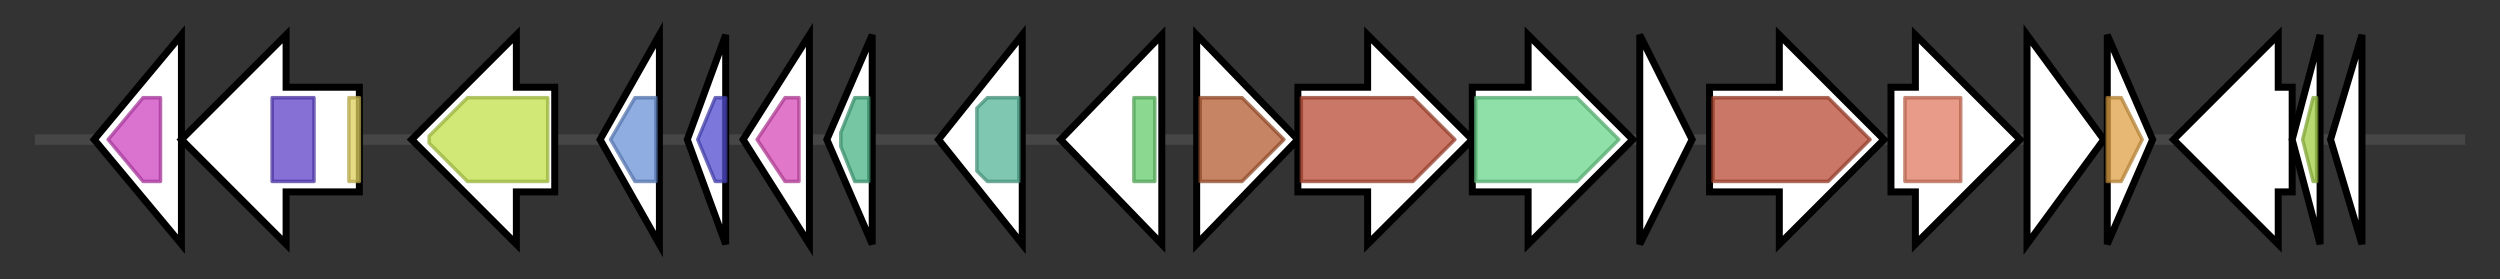 <svg version="1.1" baseProfile="full" xmlns="http://www.w3.org/2000/svg" width="716.567" height="80">
	<rect width="100%" height="100%" fill="#333333" stroke="none"/>
	<g>
		<line x1="10" y1="40.0" x2="706.567" y2="40.0" style="stroke:rgb(70,70,70); stroke-width:3 "/>
		<g>
			<title> (NDIJOPKD_00628)
IS21 family transposase IS643</title>
			<polygon class=" (NDIJOPKD_00628)
IS21 family transposase IS643" points="27,40 52,10 52,70" fill="rgb(255,255,255)" fill-opacity="1.0" stroke="rgb(0,0,0)" stroke-width="2"  />
			<g>
				<title>IstB_IS21 (PF01695)
"IstB-like ATP binding protein"</title>
				<polygon class="PF01695" points="31,40 41,28 46,28 46,52 41,52" stroke-linejoin="round" width="17" height="24" fill="rgb(205,68,192)" stroke="rgb(164,54,153)" stroke-width="1" opacity="0.75" />
			</g>
		</g>
		<g>
			<title> (NDIJOPKD_00629)
hypothetical protein</title>
			<polygon class=" (NDIJOPKD_00629)
hypothetical protein" points="103,25 82,25 82,10 52,40 82,70 82,55 103,55" fill="rgb(255,255,255)" fill-opacity="1.0" stroke="rgb(0,0,0)" stroke-width="2"  />
			<g>
				<title>rve (PF00665)
"Integrase core domain"</title>
				<rect class="PF00665" x="78" y="28" stroke-linejoin="round" width="12" height="24" fill="rgb(93,64,200)" stroke="rgb(74,51,160)" stroke-width="1" opacity="0.75" />
			</g>
			<g>
				<title>HTH_7 (PF02796)
"Helix-turn-helix domain of resolvase"</title>
				<rect class="PF02796" x="100" y="28" stroke-linejoin="round" width="3" height="24" fill="rgb(223,208,93)" stroke="rgb(178,166,74)" stroke-width="1" opacity="0.75" />
			</g>
		</g>
		<g>
			<title> (NDIJOPKD_00630)
hypothetical protein</title>
			<polygon class=" (NDIJOPKD_00630)
hypothetical protein" points="159,25 148,25 148,10 118,40 148,70 148,55 159,55" fill="rgb(255,255,255)" fill-opacity="1.0" stroke="rgb(0,0,0)" stroke-width="2"  />
			<g>
				<title>MFS_1 (PF07690)
"Major Facilitator Superfamily"</title>
				<polygon class="PF07690" points="123,39 134,28 157,28 157,52 134,52 123,41" stroke-linejoin="round" width="34" height="24" fill="rgb(193,224,74)" stroke="rgb(154,179,59)" stroke-width="1" opacity="0.75" />
			</g>
		</g>
		<g>
			<title> (NDIJOPKD_00631)
Acetyltransferase</title>
			<polygon class=" (NDIJOPKD_00631)
Acetyltransferase" points="172,40 189,10 189,70" fill="rgb(255,255,255)" fill-opacity="1.0" stroke="rgb(0,0,0)" stroke-width="2"  />
			<g>
				<title>Acetyltransf_3 (PF13302)
"Acetyltransferase (GNAT) domain"</title>
				<polygon class="PF13302" points="175,40 182,28 188,28 188,52 182,52" stroke-linejoin="round" width="14" height="24" fill="rgb(105,146,215)" stroke="rgb(84,116,172)" stroke-width="1" opacity="0.75" />
			</g>
		</g>
		<g>
			<title> (NDIJOPKD_00632)
hypothetical protein</title>
			<polygon class=" (NDIJOPKD_00632)
hypothetical protein" points="197,40 208,10 208,70" fill="rgb(255,255,255)" fill-opacity="1.0" stroke="rgb(0,0,0)" stroke-width="2"  />
			<g>
				<title>DUF2200 (PF09966)
"Uncharacterized protein conserved in bacteria (DUF2200)"</title>
				<polygon class="PF09966" points="200,40 205,28 208,28 208,52 205,52" stroke-linejoin="round" width="11" height="24" fill="rgb(80,75,207)" stroke="rgb(64,60,165)" stroke-width="1" opacity="0.75" />
			</g>
		</g>
		<g>
			<title>COQ5_1 (NDIJOPKD_00633)
2-methoxy-6-polyprenyl-1,4-benzoquinol methylase, mitochondrial</title>
			<polygon class="COQ5_1 (NDIJOPKD_00633)
2-methoxy-6-polyprenyl-1,4-benzoquinol methylase, mitochondrial" points="213,40 232,10 232,70" fill="rgb(255,255,255)" fill-opacity="1.0" stroke="rgb(0,0,0)" stroke-width="2"  />
			<g>
				<title>Methyltransf_31 (PF13847)
"Methyltransferase domain"</title>
				<polygon class="PF13847" points="217,40 225,28 229,28 229,52 225,52" stroke-linejoin="round" width="15" height="24" fill="rgb(214,74,181)" stroke="rgb(171,59,144)" stroke-width="1" opacity="0.75" />
			</g>
		</g>
		<g>
			<title>nsrR_1 (NDIJOPKD_00634)
HTH-type transcriptional repressor NsrR</title>
			<polygon class="nsrR_1 (NDIJOPKD_00634)
HTH-type transcriptional repressor NsrR" points="237,40 250,10 250,70" fill="rgb(255,255,255)" fill-opacity="1.0" stroke="rgb(0,0,0)" stroke-width="2"  />
			<g>
				<title>Rrf2 (PF02082)
"Transcriptional regulator"</title>
				<polygon class="PF02082" points="241,38 245,28 249,28 249,52 245,52 241,42" stroke-linejoin="round" width="8" height="24" fill="rgb(73,178,133)" stroke="rgb(58,142,106)" stroke-width="1" opacity="0.75" />
			</g>
		</g>
		<g>
			<title>bphD (NDIJOPKD_00635)
2-hydroxy-6-oxo-6-phenylhexa-2,4-dienoate hydrolase</title>
			<polygon class="bphD (NDIJOPKD_00635)
2-hydroxy-6-oxo-6-phenylhexa-2,4-dienoate hydrolase" points="269,40 293,10 293,70" fill="rgb(255,255,255)" fill-opacity="1.0" stroke="rgb(0,0,0)" stroke-width="2"  />
			<g>
				<title>Abhydrolase_1 (PF00561)
"alpha/beta hydrolase fold"</title>
				<polygon class="PF00561" points="280,31 283,28 292,28 292,52 283,52 280,49" stroke-linejoin="round" width="12" height="24" fill="rgb(86,180,151)" stroke="rgb(68,144,120)" stroke-width="1" opacity="0.75" />
			</g>
		</g>
		<g>
			<title>carH (NDIJOPKD_00636)
HTH-type transcriptional repressor CarH</title>
			<polygon class="carH (NDIJOPKD_00636)
HTH-type transcriptional repressor CarH" points="304,40 333,10 333,70" fill="rgb(255,255,255)" fill-opacity="1.0" stroke="rgb(0,0,0)" stroke-width="2"  />
			<g>
				<title>MerR_1 (PF13411)
"MerR HTH family regulatory protein"</title>
				<rect class="PF13411" x="325" y="28" stroke-linejoin="round" width="6" height="24" fill="rgb(100,202,107)" stroke="rgb(80,161,85)" stroke-width="1" opacity="0.75" />
			</g>
		</g>
		<g>
			<title>crtB (NDIJOPKD_00637)
15-cis-phytoene synthase</title>
			<polygon class="crtB (NDIJOPKD_00637)
15-cis-phytoene synthase" points="343,10 372,40 343,70" fill="rgb(255,255,255)" fill-opacity="1.0" stroke="rgb(0,0,0)" stroke-width="2"  />
			<g>
				<title>SQS_PSY (PF00494)
"Squalene/phytoene synthase"</title>
				<polygon class="PF00494" points="344,28 356,28 368,40 356,52 344,52" stroke-linejoin="round" width="25" height="24" fill="rgb(178,91,49)" stroke="rgb(142,72,39)" stroke-width="1" opacity="0.75" />
			</g>
		</g>
		<g>
			<title>crtP (NDIJOPKD_00638)
4,4'-diaponeurosporene oxygenase</title>
			<polygon class="crtP (NDIJOPKD_00638)
4,4'-diaponeurosporene oxygenase" points="372,25 392,25 392,10 422,40 392,70 392,55 372,55" fill="rgb(255,255,255)" fill-opacity="1.0" stroke="rgb(0,0,0)" stroke-width="2"  />
			<g>
				<title>Amino_oxidase (PF01593)
"Flavin containing amine oxidoreductase"</title>
				<polygon class="PF01593" points="373,28 405,28 417,40 405,52 373,52" stroke-linejoin="round" width="47" height="24" fill="rgb(184,74,52)" stroke="rgb(147,59,41)" stroke-width="1" opacity="0.75" />
			</g>
		</g>
		<g>
			<title>crtNc (NDIJOPKD_00639)
4,4'-diapolycopene-4,4'-dial dehydrogenase</title>
			<polygon class="crtNc (NDIJOPKD_00639)
4,4'-diapolycopene-4,4'-dial dehydrogenase" points="422,25 438,25 438,10 468,40 438,70 438,55 422,55" fill="rgb(255,255,255)" fill-opacity="1.0" stroke="rgb(0,0,0)" stroke-width="2"  />
			<g>
				<title>Aldedh (PF00171)
"Aldehyde dehydrogenase family"</title>
				<polygon class="PF00171" points="423,28 452,28 464,40 452,52 423,52" stroke-linejoin="round" width="42" height="24" fill="rgb(105,213,139)" stroke="rgb(84,170,111)" stroke-width="1" opacity="0.75" />
			</g>
		</g>
		<g>
			<title> (NDIJOPKD_00640)
hypothetical protein</title>
			<polygon class=" (NDIJOPKD_00640)
hypothetical protein" points="470,10 485,40 470,70" fill="rgb(255,255,255)" fill-opacity="1.0" stroke="rgb(0,0,0)" stroke-width="2"  />
		</g>
		<g>
			<title>crtN (NDIJOPKD_00641)
4,4'-diapophytoene desaturase (4,4'-diaponeurosporene-forming)</title>
			<polygon class="crtN (NDIJOPKD_00641)
4,4'-diapophytoene desaturase (4,4'-diaponeurosporene-forming)" points="490,25 510,25 510,10 540,40 510,70 510,55 490,55" fill="rgb(255,255,255)" fill-opacity="1.0" stroke="rgb(0,0,0)" stroke-width="2"  />
			<g>
				<title>Amino_oxidase (PF01593)
"Flavin containing amine oxidoreductase"</title>
				<polygon class="PF01593" points="491,28 524,28 536,40 524,52 491,52" stroke-linejoin="round" width="48" height="24" fill="rgb(184,74,52)" stroke="rgb(147,59,41)" stroke-width="1" opacity="0.75" />
			</g>
		</g>
		<g>
			<title>crtQ (NDIJOPKD_00642)
4,4'-diaponeurosporenoate glycosyltransferase</title>
			<polygon class="crtQ (NDIJOPKD_00642)
4,4'-diaponeurosporenoate glycosyltransferase" points="542,25 549,25 549,10 579,40 549,70 549,55 542,55" fill="rgb(255,255,255)" fill-opacity="1.0" stroke="rgb(0,0,0)" stroke-width="2"  />
			<g>
				<title>Glycos_transf_2 (PF00535)
"Glycosyl transferase family 2"</title>
				<rect class="PF00535" x="546" y="28" stroke-linejoin="round" width="16" height="24" fill="rgb(224,122,96)" stroke="rgb(179,97,76)" stroke-width="1" opacity="0.75" />
			</g>
		</g>
		<g>
			<title> (NDIJOPKD_00643)
hypothetical protein</title>
			<polygon class=" (NDIJOPKD_00643)
hypothetical protein" points="581,10 603,40 581,70" fill="rgb(255,255,255)" fill-opacity="1.0" stroke="rgb(0,0,0)" stroke-width="2"  />
		</g>
		<g>
			<title> (NDIJOPKD_00644)
hypothetical protein</title>
			<polygon class=" (NDIJOPKD_00644)
hypothetical protein" points="604,10 617,40 604,70" fill="rgb(255,255,255)" fill-opacity="1.0" stroke="rgb(0,0,0)" stroke-width="2"  />
			<g>
				<title>Pyr_excise (PF03013)
"Pyrimidine dimer DNA glycosylase"</title>
				<polygon class="PF03013" points="604,28 608,28 614,40 608,52 604,52" stroke-linejoin="round" width="11" height="24" fill="rgb(222,160,68)" stroke="rgb(177,128,54)" stroke-width="1" opacity="0.75" />
			</g>
		</g>
		<g>
			<title>splB (NDIJOPKD_00645)
Spore photoproduct lyase</title>
			<polygon class="splB (NDIJOPKD_00645)
Spore photoproduct lyase" points="657,25 653,25 653,10 623,40 653,70 653,55 657,55" fill="rgb(255,255,255)" fill-opacity="1.0" stroke="rgb(0,0,0)" stroke-width="2"  />
		</g>
		<g>
			<title> (NDIJOPKD_00646)
hypothetical protein</title>
			<polygon class=" (NDIJOPKD_00646)
hypothetical protein" points="657,40 665,10 665,70" fill="rgb(255,255,255)" fill-opacity="1.0" stroke="rgb(0,0,0)" stroke-width="2"  />
			<g>
				<title>SplA (PF11132)
"Transcriptional regulator protein (SplA)"</title>
				<polygon class="PF11132" points="660,40 663,28 664,28 664,52 663,52" stroke-linejoin="round" width="7" height="24" fill="rgb(161,205,68)" stroke="rgb(128,164,54)" stroke-width="1" opacity="0.75" />
			</g>
		</g>
		<g>
			<title> (NDIJOPKD_00647)
hypothetical protein</title>
			<polygon class=" (NDIJOPKD_00647)
hypothetical protein" points="668,40 677,10 677,70" fill="rgb(255,255,255)" fill-opacity="1.0" stroke="rgb(0,0,0)" stroke-width="2"  />
		</g>
	</g>
</svg>
